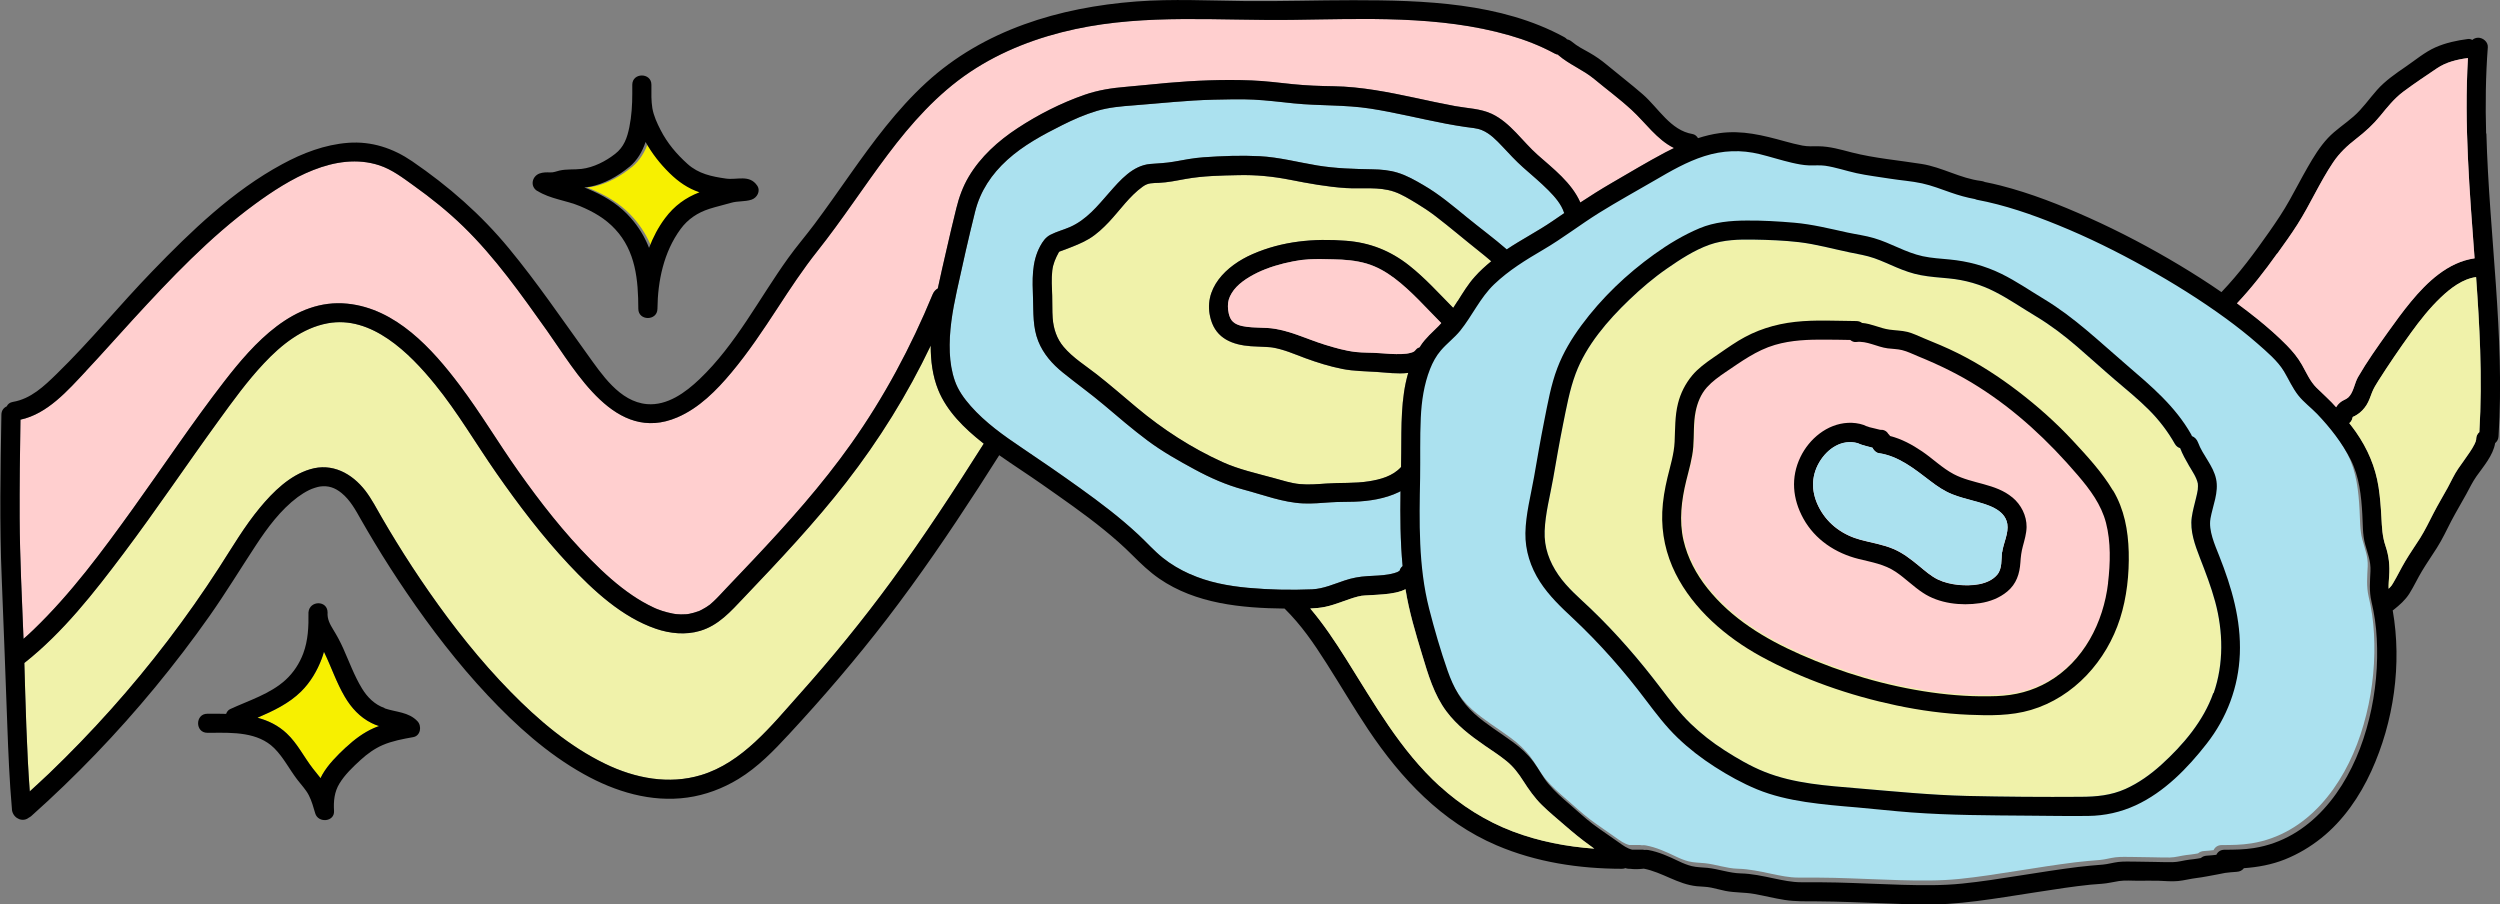 <svg width="340" height="123" viewBox="0 0 340 123" fill="none" xmlns="http://www.w3.org/2000/svg">
<rect x="0" y="0" width="340" height="123" fill="#808080" stroke="none"/>
<g clip-path="url(#clip0_623_368)">
<path d="M121.257 78.997C117.336 84.347 113.139 89.486 108.72 94.431C104.892 98.714 100.971 103.715 95.335 105.415C90.972 106.73 86.396 105.866 82.291 103.871C77.402 101.5 73.195 97.915 69.422 94.063C65.317 89.871 61.664 85.248 58.316 80.44C56.775 78.225 55.299 75.973 53.888 73.675C53.233 72.609 52.587 71.533 51.96 70.448C51.231 69.198 50.576 67.902 49.7 66.753C47.883 64.391 45.18 62.911 42.173 63.821C39.387 64.657 37.145 66.882 35.346 69.051C33.234 71.598 31.582 74.438 29.793 77.205C27.597 80.606 25.264 83.924 22.81 87.141C17.921 93.558 12.506 99.597 6.685 105.186C5.818 106.013 4.932 106.813 4.047 107.631C3.622 101.821 3.484 95.984 3.309 90.166C8.567 86.02 12.801 80.588 16.795 75.274C21.241 69.364 25.365 63.214 29.719 57.221C31.666 54.537 33.63 51.816 35.909 49.398C38.252 46.898 41.102 44.609 44.562 43.966C50.521 42.863 55.696 48.011 59.174 52.294C62.255 56.09 64.727 60.346 67.513 64.345C70.539 68.684 73.758 72.93 77.383 76.791C80.686 80.302 84.551 83.915 89.21 85.514C91.119 86.167 93.25 86.379 95.206 85.799C97.743 85.046 99.394 83.134 101.156 81.286C105.98 76.221 110.786 71.129 115.076 65.604C119.568 59.822 123.424 53.608 126.579 46.999C126.57 49.058 126.828 51.127 127.594 53.02C128.775 55.943 131.182 58.278 133.618 60.199C133.673 60.245 133.738 60.291 133.793 60.337C129.789 66.661 125.694 72.93 121.275 78.97L121.257 78.997Z" fill="#F0F2AA"/>
<path d="M11.685 50.465C13.843 48.167 15.928 45.804 18.059 43.479C23.188 37.89 28.501 32.274 34.654 27.769C39.285 24.378 45.613 20.526 51.591 22.484C53.316 23.054 54.792 24.184 56.249 25.232C58.62 26.924 60.899 28.753 62.993 30.784C67.347 35.013 70.889 40.05 74.395 44.977C78.398 50.603 83.665 60.383 92.115 56.761C95.077 55.493 97.457 53.085 99.486 50.649C101.792 47.891 103.785 44.894 105.75 41.889C107.475 39.241 109.209 36.612 111.165 34.149C114.532 29.911 117.474 25.361 120.721 21.041C123.904 16.803 127.492 12.759 131.93 9.79C136.265 6.894 141.164 5.046 146.246 3.953C155.951 1.866 165.831 2.831 175.664 2.702C185.479 2.574 195.719 2.059 205.266 4.798C207.407 5.414 209.473 6.214 211.438 7.28C211.585 7.363 211.733 7.409 211.881 7.427C211.908 7.455 211.927 7.492 211.964 7.519C213.458 8.797 215.312 9.495 216.816 10.746C218.504 12.152 220.284 13.457 221.899 14.946C223.79 16.684 225.349 19 227.664 20.131C227.268 20.324 226.88 20.517 226.493 20.719C224.011 22.034 221.604 23.486 219.177 24.892C217.72 25.738 216.318 26.62 214.925 27.54C213.762 24.874 211.253 22.953 209.132 21.078C207.075 19.267 205.423 16.684 202.896 15.489C201.355 14.762 199.575 14.735 197.914 14.432C196.106 14.101 194.317 13.706 192.518 13.319C188.856 12.538 185.147 11.793 181.393 11.729C179.511 11.702 177.666 11.637 175.793 11.444C173.939 11.251 172.085 11.012 170.222 10.939C166.412 10.782 162.519 10.948 158.727 11.279C156.846 11.444 154.982 11.656 153.1 11.812C151.182 11.968 149.318 12.262 147.492 12.896C144.318 14 141.173 15.599 138.368 17.447C135.749 19.166 133.35 21.326 131.745 24.037C130.952 25.38 130.426 26.832 130.057 28.339C129.586 30.242 129.134 32.154 128.701 34.066C128.313 35.785 127.898 37.504 127.539 39.232C127.225 39.398 126.985 39.692 126.837 40.041C123.895 47.183 120.233 54.031 115.758 60.346C111.773 65.972 107.17 71.12 102.447 76.129C101.202 77.453 99.947 78.767 98.693 80.082C98.158 80.643 97.641 81.231 97.069 81.764C96.589 82.215 96.525 82.27 96.017 82.591C95.824 82.711 95.63 82.821 95.436 82.922C95.335 82.977 95.243 83.023 95.141 83.069C95.104 83.088 95.077 83.097 95.058 83.106C95.058 83.106 95.03 83.106 95.003 83.124C94.588 83.281 94.163 83.391 93.73 83.483C93.684 83.492 93.527 83.51 93.49 83.52C93.425 83.52 93.361 83.529 93.296 83.538C93.066 83.556 92.835 83.556 92.604 83.556C92.392 83.556 92.171 83.538 91.959 83.52C91.931 83.52 91.811 83.501 91.756 83.492C91.691 83.483 91.534 83.455 91.488 83.446C90.999 83.354 90.529 83.226 90.058 83.079C89.837 83.005 89.615 82.922 89.394 82.84C89.357 82.821 89.237 82.775 89.21 82.766C89.099 82.72 88.979 82.665 88.868 82.61C87.863 82.141 86.903 81.58 85.981 80.955C83.988 79.604 82.143 77.94 80.382 76.157C76.682 72.425 73.491 68.325 70.474 64.06C67.762 60.227 65.364 56.173 62.541 52.423C58.786 47.431 53.851 41.962 47.237 41.3C39.959 40.565 34.516 46.687 30.503 51.871C26.149 57.497 22.21 63.426 18.059 69.198C13.926 74.944 9.664 80.734 4.535 85.662C4.102 86.084 3.65 86.489 3.198 86.884C2.986 81.406 2.7 75.936 2.672 70.458C2.654 65.999 2.709 61.532 2.783 57.074C6.454 56.293 9.24 53.085 11.712 50.446L11.685 50.465Z" fill="#FFCFCF"/>
<path d="M321.028 99.9C318.731 106.831 313.833 113.486 306.167 114.7C304.848 114.911 303.492 114.929 302.164 114.929C301.601 114.929 301.232 115.223 301.047 115.619C300.614 115.674 300.18 115.711 299.747 115.738C299.405 115.757 299.138 115.876 298.935 116.06C298.797 116.088 298.658 116.115 298.511 116.133C298.105 116.207 297.819 116.225 297.367 116.281C296.592 116.372 295.872 116.611 295.088 116.621C293.428 116.63 291.749 116.547 290.088 116.547C289.295 116.547 288.492 116.501 287.708 116.593C287.007 116.676 286.325 116.887 285.614 116.952C284.489 117.044 283.363 117.135 282.238 117.273C279.591 117.604 276.952 118.027 274.314 118.441C271.703 118.854 269.093 119.268 266.464 119.535C263.752 119.81 261.049 119.774 258.327 119.7C255.366 119.617 252.414 119.461 249.453 119.387C247.83 119.351 246.206 119.342 244.573 119.351C243.31 119.351 242.092 119.084 240.856 118.827C239.371 118.514 237.876 118.183 236.354 118.147C234.814 118.11 233.365 117.549 231.834 117.393C231.105 117.319 230.395 117.328 229.685 117.154C229.067 116.998 228.485 116.759 227.913 116.483C226.576 115.839 225.247 115.233 223.781 114.966C223.615 114.938 223.458 114.938 223.301 114.957C223.218 114.938 223.126 114.92 223.033 114.92C222.554 114.92 222.065 114.92 221.585 114.92C220.921 114.755 220.368 114.359 219.731 113.9C218.559 113.054 217.351 112.273 216.198 111.4C215.128 110.581 214.141 109.653 213.126 108.78C212.102 107.907 211.087 107.015 210.22 105.985C209.445 105.057 208.901 103.954 208.182 102.989C207.388 101.932 206.475 101.095 205.414 100.314C203.661 99.018 201.77 97.896 200.147 96.435C198.348 94.808 197.296 92.859 196.503 90.598C195.534 87.831 194.713 84.99 193.985 82.15C192.509 76.359 192.647 70.311 192.758 64.382C192.804 61.652 192.721 58.903 192.85 56.173C192.952 53.93 193.284 51.651 194.114 49.546C194.464 48.654 194.944 47.762 195.571 47.036C196.392 46.071 197.416 45.326 198.219 44.334C199.852 42.302 200.922 39.857 202.822 38.037C204.824 36.125 207.112 34.728 209.492 33.331C212.121 31.796 214.51 29.93 217.093 28.321C219.574 26.777 222.148 25.361 224.676 23.89C226.834 22.631 229.02 21.363 231.419 20.6C233.9 19.809 236.428 19.708 238.955 20.333C240.413 20.692 241.852 21.16 243.319 21.5C244.084 21.675 244.859 21.831 245.634 21.859C246.372 21.887 247.11 21.804 247.839 21.905C249.287 22.116 250.68 22.604 252.101 22.916C253.614 23.247 255.173 23.422 256.695 23.67C258.125 23.9 259.6 23.991 261.021 24.304C262.359 24.598 263.641 25.104 264.932 25.554C266.012 25.931 267.091 26.234 268.198 26.437C268.281 26.473 268.364 26.51 268.456 26.529C272.266 27.245 275.956 28.523 279.535 29.985C283.603 31.639 287.561 33.597 291.398 35.739C295.19 37.853 298.88 40.151 302.385 42.707C303.852 43.782 305.282 44.904 306.647 46.099C307.929 47.229 309.359 48.424 310.263 49.886C310.927 50.961 311.398 52.138 312.182 53.131C312.938 54.087 313.916 54.794 314.755 55.668C316.499 57.497 318.159 59.602 319.303 61.854C320.484 64.18 320.761 66.799 320.899 69.355C320.973 70.669 320.927 72.048 321.268 73.335C321.609 74.622 322.071 75.688 322.006 77.039C321.941 78.446 321.812 79.76 322.135 81.148C322.329 81.975 322.495 82.812 322.615 83.658C322.855 85.285 322.938 87.105 322.91 88.814C322.845 92.574 322.218 96.306 321.037 99.873L321.028 99.9Z" fill="#ABE1EF"/>
<path d="M301.001 94.256C299.663 98.071 296.878 101.334 293.916 104.018C292.459 105.333 290.845 106.491 289.046 107.3C287.09 108.173 285.107 108.357 282.994 108.366C277.838 108.403 272.662 108.366 267.506 108.247C262.571 108.127 257.7 107.64 252.792 107.226C248.484 106.859 244.02 106.592 239.961 104.965C238.051 104.202 236.215 103.127 234.5 102.024C232.867 100.976 231.336 99.781 229.943 98.439C228.402 96.95 227.138 95.277 225.847 93.576C224.398 91.673 222.904 89.817 221.327 88.024C219.74 86.213 218.08 84.467 216.345 82.803C214.805 81.332 213.153 79.963 211.936 78.198C210.69 76.387 209.98 74.438 210.063 72.223C210.155 69.814 210.81 67.415 211.226 65.044C211.65 62.617 212.065 60.19 212.554 57.773C213.024 55.456 213.449 53.039 214.279 50.814C215.718 46.963 218.633 43.589 221.566 40.776C223.172 39.241 224.869 37.789 226.705 36.52C228.476 35.289 230.431 34.011 232.479 33.285C234.398 32.605 236.483 32.549 238.503 32.586C240.542 32.623 242.627 32.697 244.656 32.935C246.999 33.211 249.278 33.855 251.584 34.333C252.7 34.562 253.807 34.737 254.886 35.114C255.91 35.472 256.897 35.941 257.903 36.364C258.973 36.815 260.061 37.21 261.205 37.421C262.469 37.66 263.742 37.743 265.024 37.862C267.248 38.074 269.342 38.671 271.325 39.692C273.262 40.684 275.061 41.935 276.924 43.047C278.908 44.242 280.734 45.639 282.487 47.147C284.221 48.636 285.9 50.18 287.634 51.66C289.184 52.984 290.771 54.27 292.21 55.704C293.612 57.102 294.793 58.646 295.771 60.365C295.955 60.687 296.213 60.87 296.49 60.944C296.813 61.79 297.256 62.571 297.708 63.352C298.141 64.097 298.713 64.897 298.898 65.761C298.916 65.871 298.925 66.331 298.889 66.597C298.833 66.983 298.741 67.36 298.649 67.737C298.437 68.61 298.197 69.474 298.068 70.366C297.809 72.223 298.51 74.135 299.174 75.854C299.94 77.821 300.697 79.779 301.25 81.819C302.348 85.864 302.44 90.276 301.047 94.266L301.001 94.256Z" fill="#F0F2AA"/>
<path d="M286.786 79.108C286.158 84.494 283.456 89.78 278.64 92.565C276.463 93.824 274.129 94.412 271.62 94.504C268.677 94.615 265.698 94.422 262.783 94.008C256.621 93.144 250.551 91.333 244.868 88.814C240.081 86.691 235.588 83.979 232.286 79.834C230.764 77.922 229.592 75.716 229.039 73.326C228.421 70.642 228.762 67.866 229.408 65.228C229.786 63.692 230.238 62.203 230.367 60.622C230.496 59.023 230.367 57.377 230.69 55.796C230.93 54.601 231.4 53.434 232.221 52.515C232.959 51.697 233.835 51.072 234.74 50.456C236.889 49.013 238.946 47.487 241.474 46.742C243.724 46.08 246.058 46.007 248.392 46.025C249.499 46.025 250.615 46.053 251.722 46.071C251.944 46.264 252.22 46.384 252.525 46.347C253.982 46.163 255.375 47.027 256.805 47.211C257.46 47.294 258.124 47.294 258.761 47.45C259.517 47.634 260.237 48.001 260.956 48.296C263.816 49.463 266.556 50.787 269.166 52.45C274.314 55.714 278.705 59.841 282.653 64.455C284.304 66.386 285.854 68.445 286.5 70.945C287.173 73.546 287.09 76.451 286.776 79.098L286.786 79.108Z" fill="#FFCFCF"/>
<path d="M198.246 40.923C198.043 41.245 197.841 41.558 197.628 41.879C195.673 39.903 193.8 37.816 191.605 36.088C189.059 34.094 186.3 33 183.053 32.752C178.681 32.411 174.382 32.798 170.332 34.572C166.79 36.116 163.451 39.278 164.677 43.479C165.425 46.053 167.611 46.907 170.102 47.091C170.609 47.128 171.116 47.147 171.624 47.165C171.864 47.174 172.103 47.183 172.352 47.202C172.482 47.202 172.611 47.22 172.74 47.229C172.768 47.229 172.943 47.257 172.998 47.257C174.548 47.505 176.015 48.158 177.472 48.7C179.114 49.307 180.83 49.84 182.546 50.18C184.123 50.492 185.682 50.483 187.278 50.594C188.505 50.676 190.073 50.888 191.512 50.722C190.488 54.197 190.599 58.021 190.562 61.578C190.562 62.231 190.544 62.874 190.535 63.527C189.418 64.759 187.739 65.218 186.144 65.466C184.234 65.77 182.269 65.632 180.35 65.77C179.16 65.853 177.961 65.954 176.771 65.843C175.581 65.733 174.391 65.338 173.238 65.025C170.904 64.382 168.487 63.858 166.273 62.856C162.039 60.935 158.137 58.407 154.576 55.429C152.768 53.921 150.997 52.368 149.143 50.915C147.612 49.72 145.905 48.672 144.641 47.174C143.71 46.071 143.267 44.72 143.156 43.267C143.082 42.256 143.128 41.236 143.092 40.225C143.045 39.094 142.972 37.936 143.101 36.805C143.211 35.877 143.544 35.132 143.986 34.324C144.005 34.296 144.005 34.278 144.014 34.268C144.042 34.25 144.079 34.222 144.125 34.204C144.189 34.176 144.245 34.158 144.309 34.14C144.531 34.057 144.761 33.974 144.983 33.891C146.053 33.478 147.15 33.064 148.137 32.467C149.143 31.851 150.01 31.033 150.813 30.187C152.307 28.597 153.599 26.685 155.388 25.398C156.145 24.846 156.698 24.92 157.593 24.874C158.82 24.819 160.047 24.561 161.255 24.341C163.617 23.918 166.015 23.881 168.413 23.826C170.812 23.771 173.063 23.991 175.415 24.451C177.933 24.948 180.47 25.416 183.035 25.582C185.212 25.72 187.5 25.361 189.603 26.078C190.645 26.437 191.641 27.062 192.582 27.622C193.496 28.174 194.39 28.762 195.239 29.415C197.232 30.941 199.15 32.586 201.125 34.149C201.696 34.599 202.25 35.059 202.803 35.537C202.01 36.19 201.235 36.888 200.562 37.651C199.658 38.653 198.975 39.793 198.256 40.933L198.246 40.923Z" fill="#F0F2AA"/>
<path d="M287.358 66.707C285.882 64.225 283.825 62.001 281.86 59.887C279.59 57.451 277.1 55.236 274.452 53.213C271.879 51.246 269.148 49.472 266.251 48.029C264.729 47.266 263.152 46.623 261.584 45.979C260.864 45.685 260.145 45.317 259.388 45.133C258.632 44.95 257.783 44.94 256.981 44.83C255.689 44.656 254.527 44.012 253.235 43.92C253.042 43.764 252.774 43.663 252.46 43.663C249.693 43.644 246.898 43.47 244.149 43.773C241.391 44.076 238.789 44.894 236.419 46.347C235.238 47.073 234.103 47.891 232.959 48.672C231.945 49.371 230.93 50.116 230.136 51.062C229.214 52.175 228.559 53.462 228.209 54.859C227.775 56.578 227.83 58.343 227.747 60.098C227.664 61.771 227.166 63.316 226.779 64.933C226.41 66.478 226.133 68.049 226.068 69.63C225.948 72.554 226.566 75.385 227.876 78.004C230.303 82.849 234.73 86.654 239.426 89.237C245.145 92.372 251.547 94.596 257.921 95.938C261.159 96.619 264.453 97.069 267.755 97.207C270.569 97.326 273.484 97.363 276.205 96.554C282.072 94.817 286.5 89.853 288.326 84.126C289.249 81.231 289.581 78.096 289.507 75.072C289.424 72.112 288.907 69.272 287.376 66.698L287.358 66.707ZM286.703 79.273C286.075 84.66 283.373 89.945 278.557 92.73C276.38 93.99 274.046 94.578 271.537 94.67C268.595 94.78 265.615 94.587 262.7 94.174C256.538 93.309 250.468 91.499 244.785 88.98C239.998 86.857 235.505 84.145 232.203 79.999C230.681 78.087 229.509 75.881 228.956 73.491C228.338 70.807 228.679 68.031 229.325 65.393C229.703 63.858 230.155 62.369 230.284 60.788C230.413 59.188 230.284 57.543 230.607 55.962C230.847 54.767 231.317 53.599 232.138 52.68C232.876 51.862 233.753 51.237 234.657 50.621C236.806 49.178 238.863 47.652 241.391 46.907C243.642 46.246 245.975 46.172 248.309 46.191C249.416 46.191 250.532 46.218 251.639 46.236C251.861 46.429 252.138 46.549 252.442 46.512C253.899 46.328 255.292 47.193 256.722 47.376C257.377 47.459 258.041 47.459 258.678 47.615C259.434 47.799 260.154 48.167 260.873 48.461C263.733 49.628 266.473 50.952 269.083 52.616C274.231 55.879 278.622 60.006 282.57 64.621C284.221 66.551 285.771 68.61 286.417 71.11C287.09 73.712 287.007 76.617 286.694 79.264L286.703 79.273Z" fill="black"/>
<path d="M161.79 78.06C160.489 77.471 159.235 76.745 158.128 75.854C156.938 74.898 155.932 73.749 154.825 72.719C152.344 70.403 149.632 68.353 146.874 66.376C144.272 64.51 141.634 62.69 138.977 60.907C136.487 59.234 134.024 57.488 132.022 55.226C131.118 54.197 130.306 53.085 129.854 51.779C129.43 50.548 129.227 49.261 129.171 47.955C129.051 45.115 129.531 42.33 130.131 39.563C130.915 35.95 131.727 32.347 132.621 28.762C133.313 25.986 134.863 23.679 136.975 21.758C139.18 19.754 141.828 18.338 144.466 17.015C145.988 16.252 147.538 15.572 149.171 15.084C150.803 14.597 152.473 14.459 154.161 14.331C157.796 14.055 161.393 13.641 165.046 13.559C166.855 13.522 168.681 13.457 170.489 13.549C172.306 13.641 174.114 13.871 175.922 14.055C179.419 14.413 182.915 14.229 186.393 14.772C189.852 15.314 193.256 16.178 196.697 16.831C197.573 16.996 198.449 17.143 199.326 17.272C200.064 17.382 200.839 17.41 201.53 17.695C202.637 18.145 203.514 19.064 204.316 19.91C205.23 20.885 206.115 21.85 207.111 22.741C208.283 23.78 209.491 24.782 210.598 25.894C211.456 26.768 212.323 27.742 212.711 28.919C212.711 28.946 212.729 28.965 212.739 28.983C212.213 29.341 211.687 29.7 211.161 30.058C209.141 31.446 206.945 32.559 204.916 33.919C203.172 32.402 201.318 31.042 199.529 29.58C197.601 28.009 195.747 26.427 193.588 25.177C192.472 24.525 191.319 23.863 190.073 23.486C188.976 23.146 187.813 23.045 186.669 23.026C184.123 22.98 181.66 22.916 179.142 22.502C176.541 22.07 173.967 21.381 171.319 21.243C168.792 21.114 166.2 21.215 163.681 21.39C162.325 21.482 160.988 21.749 159.65 21.988C158.571 22.181 157.528 22.208 156.44 22.3C154.051 22.502 152.335 24.515 150.85 26.207C149.263 28.018 147.787 29.865 145.536 30.867C144.66 31.253 143.7 31.492 142.852 31.933C142.197 32.274 141.809 32.844 141.468 33.469C140.269 35.684 140.407 38.129 140.49 40.565C140.555 42.541 140.453 44.518 141.2 46.393C141.892 48.13 143.11 49.509 144.558 50.676C146.412 52.175 148.34 53.553 150.158 55.089C152.104 56.734 154.032 58.398 156.08 59.924C158.091 61.422 160.268 62.645 162.473 63.839C164.594 64.989 166.79 65.963 169.133 66.588C171.771 67.287 174.483 68.344 177.232 68.463C178.478 68.518 179.723 68.399 180.959 68.316C182.02 68.243 183.081 68.27 184.142 68.233C186.236 68.16 188.367 67.829 190.258 66.919C190.332 66.882 190.396 66.845 190.47 66.799C190.424 70.2 190.433 73.602 190.756 76.984C190.581 77.131 190.433 77.324 190.35 77.591C190.35 77.609 190.35 77.609 190.35 77.618C190.35 77.618 190.332 77.618 190.304 77.646C190.304 77.646 190.304 77.646 190.295 77.655C190.202 77.71 190.11 77.766 190.018 77.811C190.018 77.802 189.667 77.931 189.603 77.949C189.345 78.023 189.077 78.078 188.809 78.124C187.97 78.271 186.918 78.299 185.977 78.354C184.889 78.418 183.883 78.602 182.85 78.951C181.411 79.429 179.991 80.073 178.459 80.146C175.572 80.275 172.62 80.201 169.742 79.944C167.039 79.696 164.272 79.181 161.799 78.05L161.79 78.06Z" fill="#ABE1EF"/>
<path d="M300.623 70.522C300.937 68.766 301.776 66.946 301.389 65.145C301.001 63.315 299.562 61.9 298.935 60.181C298.787 59.776 298.483 59.446 298.105 59.308C298.077 59.225 298.04 59.151 297.994 59.069C295.817 55.236 292.57 52.515 289.277 49.684C285.614 46.549 282.164 43.194 278.004 40.684C276.076 39.526 274.222 38.239 272.202 37.246C269.951 36.144 267.635 35.528 265.145 35.289C263.927 35.169 262.691 35.105 261.492 34.847C260.329 34.59 259.232 34.149 258.152 33.671C257.073 33.202 255.994 32.715 254.859 32.384C253.678 32.035 252.442 31.878 251.243 31.621C248.854 31.097 246.465 30.5 244.02 30.288C241.88 30.104 239.703 29.976 237.553 29.994C235.395 30.003 233.153 30.196 231.142 31.042C228.956 31.961 226.899 33.202 224.98 34.581C221.226 37.274 217.831 40.51 215.082 44.233C213.754 46.025 212.6 47.946 211.807 50.033C210.931 52.322 210.497 54.831 210.017 57.23C209.51 59.776 209.067 62.341 208.625 64.897C208.182 67.406 207.499 69.943 207.453 72.498C207.416 74.87 208.154 77.14 209.436 79.126C210.672 81.038 212.287 82.564 213.938 84.108C217.554 87.5 220.857 91.25 223.836 95.212C225.201 97.014 226.548 98.797 228.181 100.36C229.712 101.83 231.4 103.127 233.19 104.276C235.017 105.452 236.945 106.518 238.946 107.346C241.059 108.219 243.291 108.715 245.542 109.065C247.867 109.414 250.21 109.616 252.553 109.809C255.007 110.021 257.46 110.306 259.923 110.489C265.237 110.885 270.56 110.885 275.892 110.931C278.594 110.949 281.297 111.004 284 110.967C286.269 110.94 288.41 110.462 290.467 109.515C294.35 107.723 297.524 104.459 300.116 101.132C302.865 97.611 304.442 93.42 304.617 88.952C304.802 84.292 303.52 79.916 301.822 75.624C301.186 74.024 300.346 72.131 300.623 70.55V70.522ZM301.011 94.256C299.673 98.071 296.887 101.334 293.926 104.018C292.468 105.333 290.854 106.491 289.055 107.3C287.1 108.173 285.116 108.357 283.004 108.366C277.847 108.403 272.672 108.366 267.515 108.247C262.58 108.127 257.71 107.64 252.802 107.226C248.494 106.859 244.029 106.592 239.97 104.965C238.061 104.202 236.225 103.127 234.509 102.024C232.876 100.976 231.345 99.781 229.952 98.439C228.412 96.95 227.148 95.276 225.856 93.576C224.408 91.673 222.914 89.816 221.336 88.024C219.75 86.213 218.089 84.466 216.355 82.803C214.814 81.332 213.163 79.962 211.945 78.198C210.7 76.387 209.99 74.438 210.073 72.223C210.165 69.814 210.82 67.415 211.235 65.044C211.659 62.617 212.075 60.19 212.563 57.773C213.034 55.456 213.458 53.039 214.289 50.814C215.728 46.963 218.643 43.589 221.576 40.776C223.181 39.241 224.879 37.789 226.714 36.52C228.485 35.289 230.441 34.011 232.489 33.285C234.408 32.605 236.493 32.549 238.513 32.586C240.551 32.623 242.636 32.696 244.666 32.935C247.009 33.211 249.287 33.855 251.593 34.333C252.71 34.562 253.817 34.737 254.896 35.114C255.92 35.472 256.907 35.941 257.912 36.364C258.983 36.815 260.071 37.21 261.215 37.421C262.479 37.66 263.752 37.743 265.034 37.862C267.257 38.074 269.351 38.671 271.335 39.692C273.272 40.684 275.071 41.934 276.934 43.047C278.917 44.242 280.744 45.639 282.496 47.147C284.231 48.636 285.91 50.18 287.644 51.66C289.194 52.983 290.78 54.27 292.219 55.704C293.622 57.102 294.802 58.646 295.78 60.365C295.965 60.687 296.223 60.87 296.5 60.944C296.823 61.789 297.265 62.571 297.717 63.352C298.151 64.097 298.723 64.897 298.907 65.76C298.926 65.871 298.935 66.331 298.898 66.597C298.843 66.983 298.751 67.36 298.658 67.737C298.446 68.61 298.206 69.474 298.077 70.366C297.819 72.223 298.52 74.135 299.184 75.853C299.95 77.821 300.706 79.779 301.26 81.819C302.357 85.864 302.45 90.276 301.057 94.265L301.011 94.256Z" fill="black"/>
<path d="M273.687 67.654C271.38 65.733 268.272 65.834 265.707 64.483C264.157 63.665 262.848 62.369 261.399 61.385C260.071 60.484 258.623 59.694 257.054 59.298C256.981 59.188 256.898 59.087 256.796 58.995C256.556 58.581 256.132 58.416 255.698 58.453C255.2 58.306 254.674 58.223 254.259 58.103C254.158 58.076 253.946 57.975 253.798 57.947C253.697 57.892 253.586 57.837 253.475 57.8C252.802 57.561 252.018 57.469 251.317 57.506C248.485 57.653 246.058 59.675 244.859 62.157C243.522 64.933 243.78 67.847 245.256 70.522C246.843 73.399 249.638 75.238 252.783 76.019C254.554 76.46 256.289 76.736 257.829 77.775C259.112 78.639 260.209 79.76 261.51 80.615C263.705 82.086 266.704 82.417 269.268 82.031C270.624 81.828 271.943 81.323 272.995 80.44C274.231 79.411 274.674 78.032 274.775 76.479C274.821 75.734 274.904 75.054 275.098 74.328C275.329 73.463 275.596 72.581 275.615 71.68C275.633 70.136 274.877 68.638 273.696 67.654H273.687ZM254.102 58.186C254.287 58.352 254.398 58.471 254.102 58.186V58.186ZM253.946 58.057C253.946 58.057 253.936 58.057 253.927 58.048C253.927 58.048 253.936 58.048 253.946 58.057ZM272.285 75.081C272.146 76.111 272.331 77.333 271.611 78.179C270.403 79.595 268.05 79.723 266.307 79.549C265.394 79.457 264.388 79.218 263.595 78.841C262.608 78.372 261.777 77.618 260.938 76.929C259.896 76.074 258.826 75.238 257.58 74.695C256.141 74.07 254.591 73.84 253.079 73.436C250.708 72.802 248.688 71.395 247.498 69.235C246.344 67.148 246.215 64.915 247.451 62.837C248.549 61.008 250.505 59.694 252.663 60.291C253.014 60.466 253.411 60.576 253.78 60.677C254.066 60.751 254.361 60.824 254.656 60.907C254.804 61.247 255.145 61.587 255.495 61.642C258.226 62.029 260.421 63.83 262.543 65.448C263.484 66.165 264.379 66.781 265.486 67.231C266.464 67.626 267.497 67.875 268.512 68.16C270.172 68.619 272.653 69.235 272.995 71.267C273.198 72.517 272.46 73.877 272.294 75.109L272.285 75.081Z" fill="black"/>
<path d="M47.043 101.638C45.862 102.741 44.636 103.954 43.833 105.36C43.75 105.517 43.667 105.673 43.593 105.829C43.261 105.397 42.901 104.974 42.56 104.533C41.333 102.961 40.457 101.114 38.99 99.744C37.819 98.641 36.462 97.998 35.014 97.611C37.154 96.683 39.285 95.69 40.955 94.036C42.228 92.776 43.141 91.214 43.769 89.541C43.879 89.246 43.971 88.943 44.054 88.649C44.073 88.686 44.101 88.732 44.119 88.769C45.078 90.754 45.77 92.859 46.896 94.762C47.781 96.269 48.944 97.538 50.521 98.328C50.862 98.503 51.204 98.632 51.554 98.742C51.314 98.834 51.065 98.917 50.825 99.027C49.414 99.652 48.178 100.59 47.053 101.638H47.043Z" fill="#F7F000"/>
<path d="M52.311 96.297C50.955 95.828 49.958 94.826 49.23 93.631C48.178 91.903 47.495 90 46.674 88.171C46.278 87.289 45.835 86.461 45.328 85.643C44.866 84.88 44.488 84.2 44.553 83.29C44.534 81.608 42.08 81.645 41.951 83.29C41.979 85.193 41.914 87.068 41.241 88.87C40.734 90.23 39.913 91.48 38.843 92.464C36.758 94.376 33.834 95.267 31.306 96.435C31.029 96.563 30.854 96.802 30.752 97.087C29.895 97.06 29.037 97.06 28.197 97.069C26.527 97.069 26.518 99.661 28.197 99.661H28.732C28.732 99.661 28.751 99.661 28.769 99.661C31.721 99.634 35.079 99.551 37.302 101.757C38.566 103.016 39.378 104.671 40.466 106.077C41.001 106.776 41.601 107.383 42.007 108.173C42.403 108.945 42.625 109.8 42.874 110.627C43.28 111.979 45.521 111.786 45.429 110.287C45.346 108.964 45.466 107.704 46.167 106.555C46.905 105.342 47.993 104.312 49.036 103.356C49.931 102.538 50.927 101.812 52.052 101.325C53.362 100.764 54.801 100.498 56.203 100.249C57.209 100.066 57.394 98.742 56.776 98.089C55.576 96.812 53.86 96.867 52.311 96.334V96.297ZM47.043 101.637C45.863 102.741 44.636 103.954 43.833 105.36C43.75 105.517 43.667 105.673 43.593 105.829C43.261 105.397 42.901 104.974 42.56 104.533C41.333 102.961 40.457 101.114 38.99 99.744C37.819 98.641 36.462 97.997 35.014 97.611C37.154 96.683 39.285 95.69 40.955 94.036C42.228 92.776 43.141 91.214 43.769 89.541C43.879 89.246 43.971 88.943 44.054 88.649C44.073 88.686 44.101 88.732 44.119 88.769C45.078 90.754 45.77 92.859 46.896 94.762C47.781 96.269 48.944 97.538 50.521 98.328C50.862 98.503 51.204 98.632 51.554 98.742C51.314 98.834 51.065 98.917 50.825 99.027C49.414 99.652 48.178 100.59 47.053 101.637H47.043Z" fill="black"/>
<path d="M85.963 22.705C87.042 21.813 87.734 20.627 88.177 19.313C89.053 20.875 90.132 22.263 91.433 23.541C92.651 24.736 93.942 25.628 95.501 26.152C93.601 26.878 92.06 28.018 90.833 29.663C89.902 30.904 89.191 32.274 88.647 33.708C88.075 32.237 87.254 30.895 86.193 29.681C84.763 28.036 83.038 26.905 81.055 26.005C80.659 25.821 80.253 25.655 79.847 25.49C80.077 25.471 80.317 25.444 80.548 25.407C82.503 25.049 84.441 23.955 85.963 22.695V22.705Z" fill="#F7F000"/>
<path d="M73.085 25.968C74.874 27.08 76.978 27.236 78.887 28.036C80.704 28.799 82.31 29.709 83.656 31.161C86.461 34.167 86.802 38.083 86.811 41.999C86.811 43.663 89.394 43.672 89.413 41.999C89.45 38.193 90.271 34.268 92.558 31.152C93.545 29.801 94.874 28.919 96.47 28.404C97.438 28.091 98.434 27.88 99.412 27.586C100.335 27.31 101.294 27.457 102.207 27.154C102.955 26.905 103.48 25.986 102.982 25.251C101.931 23.688 100.243 24.506 98.73 24.286C96.783 24.01 95.012 23.642 93.518 22.309C92.014 20.958 90.76 19.478 89.837 17.677C89.357 16.739 88.905 15.764 88.721 14.717C88.638 14.22 88.61 13.715 88.592 13.209C88.592 13.044 88.592 12.878 88.592 12.722C88.592 12.694 88.592 12.676 88.592 12.648C88.592 12.271 88.592 11.895 88.592 11.518C88.592 9.854 85.999 9.845 85.99 11.518C85.99 11.913 85.99 12.299 85.99 12.694C85.99 12.704 85.99 12.713 85.99 12.722C85.99 14.248 85.898 15.783 85.594 17.281C85.298 18.743 84.865 19.993 83.656 20.93C82.374 21.933 80.723 22.778 79.099 22.971C78.103 23.091 77.061 22.971 76.074 23.201C75.64 23.302 75.299 23.468 74.847 23.449C74.339 23.431 73.85 23.422 73.371 23.596C72.338 23.982 72.061 25.343 73.057 25.968H73.085ZM101.017 26.823C101.1 26.823 101.11 26.823 101.017 26.823V26.823ZM85.584 22.705C86.664 21.813 87.356 20.627 87.798 19.313C88.675 20.875 89.754 22.263 91.055 23.541C92.272 24.736 93.564 25.628 95.123 26.152C93.222 26.878 91.682 28.018 90.455 29.663C89.523 30.904 88.813 32.274 88.269 33.708C87.697 32.237 86.876 30.895 85.815 29.681C84.385 28.036 82.66 26.905 80.677 26.005C80.28 25.821 79.874 25.655 79.468 25.49C79.699 25.471 79.939 25.444 80.169 25.407C82.125 25.049 84.062 23.955 85.584 22.695V22.705Z" fill="black"/>
<path d="M338.112 18.145C338.002 14.239 338.048 10.323 338.343 6.425C338.398 5.727 337.707 5.129 337.042 5.129C336.72 5.129 336.443 5.249 336.231 5.433C336.055 5.331 335.852 5.276 335.64 5.304C334.109 5.506 332.624 5.819 331.212 6.444C329.783 7.078 328.491 8.172 327.2 9.054C325.807 10.01 324.395 10.975 323.27 12.244C322.209 13.439 321.305 14.772 320.096 15.829C318.953 16.84 317.643 17.658 316.6 18.77C315.484 19.956 314.617 21.399 313.814 22.797C312.975 24.258 312.209 25.756 311.379 27.227C310.549 28.716 309.608 30.113 308.63 31.511C306.619 34.388 304.544 37.191 302.117 39.728C300.272 38.451 298.381 37.247 296.453 36.088C292.468 33.698 288.345 31.52 284.101 29.617C280.209 27.871 276.214 26.29 272.072 25.233C271.371 25.049 270.661 24.901 269.951 24.755C269.785 24.681 269.6 24.626 269.416 24.607C266.62 24.267 264.13 22.741 261.353 22.3C258.189 21.795 254.97 21.528 251.861 20.738C250.366 20.351 248.854 19.901 247.304 19.892C246.575 19.892 245.856 19.938 245.136 19.8C244.333 19.644 243.54 19.441 242.747 19.221C239.776 18.403 236.944 17.677 233.845 18.108C232.849 18.246 231.88 18.485 230.93 18.789C230.764 18.504 230.505 18.283 230.183 18.228C227.185 17.732 225.552 14.689 223.421 12.832C221.834 11.453 220.155 10.166 218.541 8.824C217.785 8.19 217.01 7.648 216.152 7.161C215.34 6.71 214.501 6.287 213.79 5.681C213.596 5.515 213.357 5.396 213.117 5.35C213.025 5.24 212.895 5.129 212.739 5.047C204.113 0.349 193.662 0.028 184.05 0.028C179.188 0.028 174.317 0.193 169.456 0.147C164.456 0.092 159.502 -0.175 154.512 0.202C144.069 1.002 133.784 4.054 125.952 11.251C121.967 14.91 118.738 19.303 115.629 23.697C114.015 25.977 112.419 28.275 110.74 30.518C109.578 32.071 108.305 33.542 107.18 35.114C103.231 40.611 100.095 46.834 95.141 51.559C93.232 53.379 90.75 55.199 87.992 54.96C84.247 54.638 81.802 50.851 79.819 48.102C76.35 43.295 73.02 38.386 69.238 33.809C65.419 29.176 61.01 25.324 56.056 21.933C53.445 20.149 50.53 19.184 47.348 19.423C44.174 19.662 41.158 20.82 38.381 22.328C31.656 25.959 25.965 31.456 20.697 36.907C16.279 41.475 12.247 46.429 7.7 50.86C5.993 52.524 4.194 54.243 1.759 54.657C1.316 54.73 1.049 54.969 0.919 55.263C0.513 55.447 0.2 55.815 0.191 56.385C0.061 63.821 -0.077 71.276 0.237 78.712C0.513 85.358 0.744 91.995 0.993 98.641C1.132 102.428 1.288 106.224 1.62 110.002C1.62 110.113 1.63 110.223 1.667 110.352C1.943 111.363 3.124 111.85 3.927 111.197C4.037 111.142 4.148 111.078 4.25 110.986C10.301 105.59 15.928 99.735 21.085 93.484C23.677 90.34 26.158 87.096 28.501 83.768C30.706 80.633 32.69 77.37 34.793 74.171C36.361 71.781 38.169 69.336 40.484 67.608C40.973 67.25 41.49 66.919 42.034 66.652C42.431 66.45 43.206 66.202 43.529 66.165C44.626 66.018 45.53 66.303 46.444 67.047C47.634 68.013 48.362 69.373 49.1 70.678C49.691 71.708 50.29 72.737 50.908 73.758C52.301 76.074 53.759 78.345 55.281 80.578C58.62 85.487 62.264 90.23 66.332 94.569C70.17 98.659 74.45 102.52 79.376 105.268C83.666 107.668 88.546 109.157 93.481 108.467C95.934 108.127 98.296 107.236 100.418 105.949C103.102 104.312 105.233 102.088 107.346 99.808C111.995 94.789 116.45 89.596 120.62 84.172C125.048 78.409 129.134 72.406 133.083 66.312C134.024 64.851 134.965 63.38 135.896 61.909C137.806 63.251 139.771 64.51 141.689 65.853C144.549 67.866 147.436 69.851 150.149 72.057C151.486 73.142 152.787 74.282 154.004 75.504C155.167 76.662 156.311 77.766 157.657 78.694C162.62 82.113 168.829 82.702 174.705 82.766C177.002 85.046 178.607 87.39 180.387 90.184C182.306 93.19 184.105 96.269 186.088 99.238C190.535 105.875 196.06 111.776 203.541 114.966C208.92 117.264 214.75 118.147 220.58 118.156C220.764 118.156 220.921 118.119 221.059 118.064C221.198 118.119 221.345 118.147 221.521 118.156C221.576 118.156 221.631 118.156 221.687 118.156C222.24 118.229 222.803 118.22 223.375 118.156C223.384 118.156 223.393 118.156 223.402 118.156C223.458 118.156 223.504 118.147 223.559 118.137C226.087 118.634 228.172 120.261 230.764 120.527C231.428 120.592 232.083 120.583 232.738 120.72C233.374 120.849 234.011 121.033 234.647 121.162C235.939 121.419 237.258 121.345 238.559 121.575C239.952 121.823 241.317 122.173 242.719 122.393C244.195 122.623 245.653 122.577 247.147 122.586C250.182 122.605 253.217 122.743 256.261 122.853C259.148 122.963 262.063 123.11 264.951 122.926C267.561 122.761 270.163 122.384 272.755 121.989C275.43 121.584 278.096 121.143 280.771 120.757C281.943 120.592 283.124 120.435 284.304 120.316C284.812 120.27 285.328 120.224 285.845 120.196C286.647 120.141 287.413 119.939 288.206 119.82C289.037 119.7 289.913 119.783 290.753 119.783C291.693 119.783 292.634 119.755 293.575 119.783C294.461 119.81 295.346 119.911 296.232 119.82C297.062 119.737 297.865 119.516 298.695 119.415C299.664 119.296 300.623 119.093 301.582 118.919C301.951 118.854 302.293 118.781 302.616 118.716C303.132 118.652 303.658 118.597 304.175 118.569C304.636 118.551 304.968 118.349 305.171 118.073C307.08 117.935 308.962 117.595 310.752 116.878C312.56 116.152 314.193 115.178 315.715 113.964C318.685 111.583 320.927 108.32 322.495 104.882C325.558 98.172 326.683 90.313 325.41 83.014C325.456 82.987 325.511 82.95 325.558 82.913C326.36 82.27 327.117 81.608 327.67 80.735C328.297 79.742 328.786 78.657 329.395 77.655C330.032 76.589 330.751 75.569 331.415 74.511C332.162 73.335 332.734 72.094 333.371 70.862C334.026 69.612 334.755 68.408 335.428 67.176C335.871 66.358 336.258 65.549 336.793 64.786C337.734 63.453 339.063 61.946 339.339 60.264C339.598 60.052 339.782 59.749 339.801 59.335C340.677 45.575 338.518 31.897 338.149 18.164L338.112 18.145ZM309.7 34.498C310.641 33.184 311.6 31.869 312.458 30.509C313.316 29.157 314.073 27.742 314.829 26.326C315.604 24.883 316.388 23.449 317.301 22.089C318.178 20.784 319.239 19.8 320.475 18.844C321.683 17.906 322.753 16.932 323.722 15.746C324.681 14.57 325.613 13.402 326.831 12.483C328.334 11.361 329.902 10.314 331.461 9.266C332.67 8.448 334.201 8.08 335.631 7.896C335.631 7.896 335.631 7.896 335.64 7.896C335.114 16.987 335.871 26.06 336.544 35.132C332.928 35.656 330.115 38.331 327.873 41.043C326.775 42.376 325.76 43.773 324.755 45.179C323.344 47.165 321.905 49.178 320.687 51.292C320.216 52.11 320.078 53.397 319.368 54.05C319.1 54.298 318.694 54.417 318.399 54.629C318.113 54.84 317.883 55.089 317.717 55.383C316.886 54.427 315.936 53.618 315.041 52.726C314.147 51.834 313.676 50.685 313.058 49.601C312.505 48.626 311.794 47.772 311.01 46.972C309.765 45.703 308.427 44.536 307.043 43.414C306.121 42.67 305.18 41.953 304.23 41.254C306.222 39.14 308.003 36.851 309.682 34.489L309.7 34.498ZM319.903 56.743C319.903 56.743 319.894 56.761 319.884 56.771C319.829 56.789 319.847 56.771 319.903 56.743ZM11.685 50.465C13.843 48.167 15.928 45.804 18.059 43.479C23.188 37.89 28.501 32.274 34.654 27.77C39.285 24.378 45.613 20.526 51.591 22.484C53.316 23.054 54.792 24.185 56.25 25.233C58.62 26.924 60.899 28.753 62.993 30.785C67.347 35.013 70.889 40.05 74.395 44.977C78.398 50.603 83.666 60.383 92.115 56.761C95.077 55.493 97.457 53.085 99.486 50.649C101.792 47.891 103.785 44.894 105.75 41.889C107.475 39.241 109.209 36.612 111.165 34.149C114.532 29.911 117.474 25.361 120.721 21.041C123.904 16.803 127.492 12.759 131.93 9.79C136.265 6.894 141.164 5.047 146.246 3.953C155.951 1.866 165.831 2.831 175.664 2.703C185.479 2.574 195.719 2.059 205.267 4.798C207.407 5.414 209.473 6.214 211.438 7.28C211.585 7.363 211.733 7.409 211.881 7.427C211.908 7.455 211.927 7.492 211.964 7.519C213.458 8.797 215.312 9.496 216.816 10.746C218.504 12.152 220.284 13.457 221.899 14.947C223.79 16.684 225.349 19 227.664 20.131C227.268 20.324 226.88 20.517 226.493 20.719C224.011 22.034 221.604 23.486 219.177 24.892C217.72 25.738 216.318 26.62 214.925 27.54C213.763 24.874 211.253 22.953 209.132 21.078C207.075 19.267 205.423 16.684 202.896 15.489C201.355 14.763 199.575 14.735 197.914 14.432C196.106 14.101 194.317 13.706 192.518 13.319C188.856 12.538 185.147 11.793 181.393 11.729C179.511 11.702 177.666 11.637 175.793 11.444C173.939 11.251 172.085 11.012 170.222 10.939C166.412 10.782 162.519 10.948 158.728 11.279C156.846 11.444 154.982 11.656 153.1 11.812C151.182 11.968 149.318 12.262 147.492 12.897C144.318 14 141.173 15.599 138.368 17.447C135.749 19.166 133.35 21.326 131.745 24.038C130.952 25.38 130.426 26.832 130.057 28.339C129.587 30.242 129.134 32.154 128.701 34.066C128.313 35.785 127.898 37.504 127.539 39.232C127.225 39.398 126.985 39.692 126.838 40.041C123.895 47.183 120.233 54.031 115.759 60.346C111.773 65.972 107.17 71.12 102.447 76.129C101.202 77.453 99.947 78.767 98.693 80.082C98.158 80.643 97.641 81.231 97.069 81.764C96.59 82.215 96.525 82.27 96.018 82.591C95.824 82.711 95.63 82.821 95.436 82.922C95.335 82.978 95.243 83.023 95.141 83.069C95.104 83.088 95.077 83.097 95.058 83.106C95.058 83.106 95.031 83.106 95.003 83.124C94.588 83.281 94.163 83.391 93.73 83.483C93.684 83.492 93.527 83.511 93.49 83.52C93.425 83.52 93.361 83.529 93.296 83.538C93.066 83.557 92.835 83.557 92.604 83.557C92.392 83.557 92.171 83.538 91.959 83.52C91.931 83.52 91.811 83.501 91.756 83.492C91.691 83.483 91.534 83.456 91.488 83.446C90.999 83.354 90.529 83.226 90.058 83.079C89.837 83.005 89.616 82.922 89.394 82.84C89.357 82.821 89.237 82.775 89.21 82.766C89.099 82.72 88.979 82.665 88.868 82.61C87.863 82.141 86.903 81.58 85.981 80.955C83.989 79.604 82.144 77.94 80.382 76.157C76.682 72.425 73.491 68.325 70.474 64.06C67.762 60.227 65.364 56.173 62.541 52.423C58.786 47.431 53.851 41.962 47.237 41.3C39.959 40.565 34.516 46.687 30.503 51.871C26.149 57.497 22.21 63.426 18.059 69.198C13.926 74.944 9.664 80.735 4.535 85.662C4.102 86.084 3.65 86.489 3.198 86.884C2.986 81.406 2.7 75.936 2.672 70.458C2.654 66 2.709 61.532 2.783 57.074C6.454 56.293 9.24 53.085 11.712 50.447L11.685 50.465ZM121.257 78.997C117.336 84.347 113.139 89.486 108.72 94.431C104.892 98.714 100.971 103.715 95.335 105.415C90.972 106.73 86.396 105.866 82.291 103.871C77.402 101.5 73.195 97.915 69.422 94.063C65.317 89.872 61.664 85.248 58.316 80.44C56.775 78.225 55.299 75.973 53.888 73.675C53.233 72.609 52.587 71.533 51.96 70.449C51.231 69.198 50.576 67.902 49.7 66.753C47.883 64.391 45.18 62.911 42.173 63.821C39.387 64.657 37.145 66.882 35.346 69.051C33.234 71.598 31.582 74.438 29.793 77.205C27.597 80.606 25.264 83.924 22.81 87.141C17.921 93.558 12.506 99.597 6.685 105.186C5.818 106.013 4.932 106.813 4.047 107.631C3.622 101.821 3.484 95.984 3.309 90.166C8.567 86.02 12.801 80.588 16.795 75.275C21.242 69.364 25.365 63.214 29.719 57.221C31.666 54.537 33.63 51.816 35.909 49.399C38.252 46.898 41.102 44.609 44.562 43.966C50.521 42.863 55.696 48.011 59.174 52.294C62.255 56.09 64.727 60.346 67.513 64.345C70.539 68.684 73.758 72.93 77.383 76.791C80.686 80.303 84.551 83.915 89.21 85.514C91.119 86.167 93.25 86.379 95.206 85.799C97.743 85.046 99.394 83.134 101.156 81.286C105.98 76.221 110.786 71.129 115.076 65.604C119.568 59.822 123.424 53.609 126.579 46.999C126.57 49.059 126.828 51.127 127.594 53.02C128.775 55.943 131.182 58.278 133.618 60.199C133.673 60.245 133.738 60.291 133.793 60.337C129.789 66.661 125.694 72.93 121.275 78.97L121.257 78.997ZM161.79 78.06C160.489 77.471 159.235 76.745 158.128 75.854C156.938 74.898 155.932 73.749 154.825 72.719C152.344 70.403 149.632 68.353 146.874 66.376C144.272 64.51 141.634 62.69 138.977 60.907C136.487 59.234 134.024 57.488 132.022 55.226C131.118 54.197 130.306 53.085 129.854 51.779C129.43 50.548 129.227 49.261 129.171 47.955C129.051 45.115 129.531 42.33 130.131 39.563C130.915 35.95 131.727 32.347 132.621 28.762C133.313 25.986 134.863 23.679 136.976 21.758C139.18 19.754 141.828 18.338 144.466 17.015C145.988 16.252 147.538 15.572 149.171 15.084C150.803 14.597 152.473 14.459 154.161 14.331C157.796 14.055 161.394 13.641 165.047 13.558C166.855 13.522 168.681 13.457 170.489 13.549C172.306 13.641 174.114 13.871 175.923 14.055C179.419 14.413 182.915 14.229 186.393 14.772C189.852 15.314 193.256 16.178 196.697 16.831C197.573 16.996 198.449 17.143 199.326 17.272C200.064 17.382 200.839 17.41 201.53 17.695C202.637 18.145 203.514 19.064 204.316 19.91C205.23 20.885 206.115 21.85 207.111 22.741C208.283 23.78 209.491 24.782 210.598 25.894C211.456 26.767 212.323 27.742 212.711 28.919C212.711 28.946 212.729 28.965 212.739 28.983C212.213 29.341 211.687 29.7 211.161 30.058C209.141 31.446 206.945 32.559 204.916 33.919C203.173 32.402 201.318 31.042 199.529 29.58C197.601 28.009 195.747 26.427 193.588 25.177C192.472 24.525 191.319 23.863 190.073 23.486C188.976 23.146 187.813 23.045 186.669 23.026C184.123 22.98 181.66 22.916 179.142 22.502C176.541 22.07 173.967 21.381 171.319 21.243C168.792 21.114 166.2 21.215 163.681 21.39C162.325 21.482 160.988 21.749 159.65 21.988C158.571 22.181 157.528 22.208 156.44 22.3C154.051 22.502 152.335 24.515 150.85 26.207C149.263 28.018 147.787 29.865 145.536 30.867C144.66 31.253 143.7 31.492 142.852 31.933C142.197 32.274 141.809 32.843 141.468 33.469C140.269 35.684 140.407 38.129 140.49 40.565C140.555 42.541 140.453 44.518 141.2 46.393C141.892 48.13 143.11 49.509 144.558 50.676C146.412 52.175 148.34 53.553 150.158 55.089C152.104 56.734 154.032 58.398 156.08 59.924C158.091 61.422 160.268 62.645 162.473 63.839C164.595 64.988 166.79 65.963 169.133 66.588C171.771 67.287 174.483 68.344 177.232 68.463C178.478 68.518 179.723 68.399 180.959 68.316C182.02 68.243 183.081 68.27 184.142 68.233C186.236 68.16 188.367 67.829 190.258 66.919C190.332 66.882 190.396 66.845 190.47 66.799C190.424 70.2 190.433 73.602 190.756 76.984C190.581 77.131 190.433 77.324 190.35 77.591C190.35 77.609 190.35 77.609 190.35 77.618C190.35 77.618 190.332 77.618 190.304 77.646C190.304 77.646 190.304 77.646 190.295 77.655C190.202 77.71 190.11 77.766 190.018 77.811C190.018 77.802 189.667 77.931 189.603 77.949C189.345 78.023 189.077 78.078 188.81 78.124C187.97 78.271 186.918 78.299 185.978 78.354C184.889 78.418 183.883 78.602 182.85 78.951C181.411 79.429 179.991 80.073 178.459 80.146C175.572 80.275 172.62 80.201 169.742 79.944C167.039 79.696 164.272 79.181 161.799 78.05L161.79 78.06ZM193.201 47.009C193.154 47.073 193.118 47.147 193.071 47.211C192.887 47.266 192.712 47.367 192.582 47.523C192.333 47.818 192.278 47.845 191.955 47.946C191.512 48.084 191.134 48.121 190.673 48.139C189.64 48.185 188.616 48.093 187.592 48.02C186.522 47.937 185.442 47.983 184.382 47.864C182.952 47.698 181.559 47.294 180.184 46.871C177.62 46.08 175.148 44.784 172.426 44.6C171.485 44.536 170.508 44.563 169.594 44.444C168.819 44.343 167.98 44.159 167.519 43.562C167.131 43.047 167.002 42.201 167.002 41.64C167.002 40.96 167.15 40.473 167.528 39.848C168.248 38.662 169.585 37.78 171.006 37.081C172.491 36.364 174.197 35.859 175.886 35.537C176.744 35.371 177.159 35.316 178.026 35.261C179.124 35.197 180.23 35.233 181.319 35.261C182.86 35.289 184.382 35.408 185.867 35.84C187.26 36.254 188.496 36.962 189.658 37.835C192.001 39.609 193.948 41.861 196.014 43.929C195.903 44.058 195.793 44.187 195.673 44.306C194.787 45.189 193.892 45.952 193.191 47.009H193.201ZM198.256 40.914C198.053 41.236 197.85 41.548 197.638 41.87C195.682 39.894 193.809 37.807 191.614 36.079C189.068 34.084 186.31 32.991 183.062 32.742C178.69 32.402 174.391 32.788 170.342 34.562C166.799 36.107 163.46 39.269 164.687 43.47C165.434 46.044 167.62 46.898 170.111 47.082C170.618 47.119 171.126 47.137 171.633 47.156C171.873 47.165 172.113 47.174 172.362 47.193C172.491 47.193 172.62 47.211 172.749 47.22C172.777 47.22 172.952 47.248 173.007 47.248C174.557 47.496 176.024 48.148 177.482 48.691C179.124 49.297 180.839 49.831 182.555 50.171C184.133 50.483 185.692 50.474 187.287 50.584C188.514 50.667 190.083 50.879 191.522 50.713C190.498 54.188 190.608 58.012 190.571 61.569C190.571 62.222 190.553 62.865 190.544 63.518C189.428 64.749 187.749 65.209 186.153 65.457C184.243 65.761 182.278 65.623 180.36 65.761C179.17 65.843 177.97 65.944 176.78 65.834C175.59 65.724 174.4 65.329 173.247 65.016C170.913 64.373 168.497 63.849 166.283 62.847C162.048 60.925 158.146 58.398 154.586 55.419C152.778 53.912 151.006 52.358 149.152 50.906C147.621 49.711 145.914 48.663 144.651 47.165C143.719 46.062 143.276 44.711 143.165 43.258C143.092 42.247 143.138 41.227 143.101 40.216C143.055 39.085 142.981 37.927 143.11 36.796C143.221 35.868 143.553 35.123 143.996 34.314C144.014 34.287 144.014 34.268 144.023 34.259C144.051 34.241 144.088 34.213 144.134 34.195C144.199 34.167 144.254 34.149 144.318 34.13C144.54 34.048 144.77 33.965 144.992 33.882C146.062 33.469 147.16 33.055 148.147 32.458C149.152 31.842 150.019 31.023 150.822 30.178C152.316 28.588 153.608 26.676 155.397 25.389C156.154 24.837 156.707 24.911 157.602 24.865C158.829 24.81 160.056 24.552 161.264 24.332C163.626 23.909 166.024 23.872 168.423 23.817C170.821 23.762 173.072 23.982 175.424 24.442C177.943 24.938 180.48 25.407 183.044 25.573C185.221 25.71 187.509 25.352 189.612 26.069C190.654 26.427 191.651 27.052 192.592 27.613C193.505 28.165 194.4 28.753 195.248 29.406C197.241 30.932 199.16 32.577 201.134 34.14C201.706 34.59 202.259 35.05 202.813 35.528C202.019 36.18 201.245 36.879 200.571 37.642C199.667 38.644 198.984 39.784 198.265 40.923L198.256 40.914ZM144.032 34.25C144.032 34.25 144.051 34.25 144.069 34.222C144.051 34.241 144.042 34.25 144.023 34.259C144.023 34.259 144.023 34.259 144.023 34.25H144.032ZM190.285 77.692C190.202 77.766 190.239 77.729 190.285 77.692V77.692ZM195.802 106.914C190.424 101.996 186.946 95.745 183.062 89.587C181.577 87.233 180.018 84.88 178.21 82.757C178.902 82.729 179.585 82.665 180.258 82.527C181.78 82.205 183.192 81.516 184.686 81.13C184.723 81.121 185.193 81.038 185.147 81.029C185.313 81.01 185.479 80.992 185.655 80.983C186.19 80.946 186.734 80.928 187.269 80.891C188.394 80.817 189.575 80.735 190.645 80.358C190.83 80.293 190.996 80.211 191.162 80.128C191.162 80.128 191.162 80.137 191.162 80.146C191.642 83.161 192.536 86.112 193.422 89.035C194.224 91.692 195.036 94.495 196.724 96.747C198.136 98.641 199.981 100.047 201.909 101.38C202.923 102.079 203.975 102.75 204.925 103.531C205.848 104.285 206.54 105.204 207.176 106.206C207.932 107.383 208.707 108.495 209.704 109.478C210.691 110.453 211.77 111.326 212.812 112.236C213.938 113.21 215.063 114.148 216.281 115.012C216.465 115.141 216.65 115.279 216.834 115.417C213.061 115.141 209.325 114.433 205.765 113.082C202.075 111.685 198.671 109.524 195.811 106.905L195.802 106.914ZM321.406 100.534C319.109 107.465 314.211 114.12 306.545 115.334C305.226 115.545 303.87 115.564 302.542 115.564C301.979 115.564 301.61 115.858 301.426 116.253C300.992 116.308 300.558 116.345 300.125 116.372C299.784 116.391 299.516 116.51 299.313 116.694C299.175 116.722 299.036 116.749 298.889 116.768C298.483 116.841 298.197 116.86 297.745 116.915C296.97 117.007 296.25 117.246 295.466 117.255C293.806 117.264 292.127 117.181 290.467 117.181C289.673 117.181 288.871 117.135 288.087 117.227C287.385 117.31 286.703 117.522 285.993 117.586C284.867 117.678 283.742 117.77 282.616 117.908C279.969 118.239 277.33 118.661 274.692 119.075C272.082 119.489 269.471 119.902 266.842 120.169C264.13 120.445 261.427 120.408 258.706 120.334C255.745 120.252 252.793 120.095 249.831 120.022C248.208 119.985 246.584 119.976 244.952 119.985C243.688 119.985 242.47 119.718 241.234 119.461C239.749 119.149 238.254 118.818 236.732 118.781C235.192 118.744 233.743 118.183 232.212 118.027C231.483 117.954 230.773 117.963 230.063 117.788C229.445 117.632 228.863 117.393 228.292 117.117C226.954 116.474 225.626 115.867 224.159 115.6C223.993 115.573 223.836 115.573 223.679 115.591C223.596 115.573 223.504 115.554 223.412 115.554C222.932 115.554 222.443 115.554 221.963 115.554C221.299 115.389 220.746 114.994 220.109 114.534C218.938 113.688 217.729 112.907 216.576 112.034C215.506 111.216 214.519 110.287 213.504 109.414C212.48 108.541 211.466 107.649 210.598 106.62C209.824 105.691 209.279 104.588 208.56 103.623C207.766 102.566 206.853 101.729 205.792 100.948C204.04 99.652 202.149 98.531 200.525 97.069C198.726 95.442 197.675 93.493 196.881 91.232C195.913 88.465 195.092 85.625 194.363 82.784C192.887 76.993 193.025 70.945 193.136 65.016C193.182 62.286 193.099 59.538 193.228 56.807C193.33 54.565 193.662 52.285 194.492 50.18C194.843 49.288 195.322 48.397 195.95 47.67C196.771 46.705 197.794 45.961 198.597 44.968C200.23 42.937 201.3 40.491 203.2 38.671C205.202 36.759 207.49 35.362 209.87 33.965C212.499 32.43 214.888 30.564 217.471 28.955C219.952 27.411 222.526 25.995 225.054 24.525C227.212 23.265 229.399 21.997 231.797 21.234C234.278 20.443 236.806 20.342 239.334 20.967C240.791 21.326 242.23 21.795 243.697 22.135C244.463 22.309 245.237 22.466 246.012 22.493C246.75 22.521 247.488 22.438 248.217 22.539C249.665 22.751 251.058 23.238 252.479 23.55C253.992 23.881 255.551 24.056 257.073 24.304C258.503 24.534 259.979 24.626 261.399 24.938C262.737 25.233 264.019 25.738 265.311 26.188C266.39 26.565 267.469 26.869 268.576 27.071C268.659 27.108 268.742 27.144 268.834 27.163C272.644 27.88 276.334 29.157 279.913 30.619C283.982 32.274 287.939 34.232 291.776 36.373C295.568 38.487 299.258 40.785 302.763 43.341C304.23 44.416 305.66 45.538 307.025 46.733C308.307 47.864 309.737 49.059 310.641 50.52C311.305 51.596 311.776 52.772 312.56 53.765C313.316 54.721 314.294 55.429 315.134 56.302C316.877 58.131 318.538 60.236 319.681 62.488C320.862 64.814 321.139 67.434 321.277 69.989C321.351 71.303 321.305 72.682 321.646 73.969C321.988 75.256 322.449 76.322 322.384 77.674C322.32 79.08 322.191 80.394 322.513 81.782C322.707 82.61 322.873 83.446 322.993 84.292C323.233 85.919 323.316 87.739 323.288 89.449C323.224 93.208 322.596 96.94 321.416 100.507L321.406 100.534ZM336.72 59.997C336.655 60.181 336.627 60.245 336.553 60.392C336.369 60.769 336.148 61.119 335.917 61.468C335.41 62.24 334.847 62.975 334.321 63.748C333.768 64.556 333.371 65.457 332.9 66.321C332.264 67.48 331.581 68.61 330.973 69.787C330.373 70.945 329.829 72.094 329.137 73.197C328.473 74.245 327.753 75.265 327.117 76.341C326.535 77.315 326.056 78.335 325.475 79.301C325.281 79.622 325.253 79.677 324.986 79.953C324.939 79.999 324.893 80.036 324.856 80.073C324.838 79.503 324.893 78.924 324.93 78.363C325.032 76.929 324.903 75.633 324.441 74.272C323.999 72.976 323.952 71.745 323.879 70.384C323.805 68.996 323.703 67.617 323.491 66.248C323.067 63.508 321.997 61.027 320.41 58.756C320.124 58.343 319.811 57.947 319.506 57.552C319.709 57.405 319.866 57.175 319.94 56.844C319.958 56.789 319.977 56.743 319.986 56.706C320.17 56.642 320.382 56.513 320.558 56.403C321.093 56.072 321.517 55.612 321.858 55.079C322.181 54.555 322.384 53.958 322.596 53.388C322.818 52.809 323.141 52.312 323.464 51.788C324.875 49.573 326.351 47.404 327.891 45.271C329.128 43.562 330.447 41.889 331.987 40.427C333.288 39.195 334.921 37.936 336.756 37.688C336.996 40.997 337.199 44.306 337.31 47.615C337.43 51.338 337.421 55.061 337.199 58.775C336.95 58.986 336.775 59.298 336.766 59.712C336.766 59.74 336.766 59.767 336.766 59.786C336.747 59.85 336.738 59.924 336.71 59.988L336.72 59.997Z" fill="black"/>
<path d="M193.191 47.018C193.145 47.082 193.108 47.156 193.062 47.22C192.877 47.275 192.702 47.376 192.573 47.533C192.324 47.827 192.269 47.854 191.946 47.955C191.503 48.093 191.125 48.13 190.663 48.148C189.63 48.194 188.606 48.102 187.582 48.029C186.512 47.946 185.433 47.992 184.372 47.873C182.942 47.707 181.549 47.303 180.175 46.88C177.61 46.089 175.138 44.793 172.417 44.609C171.476 44.545 170.498 44.573 169.585 44.453C168.81 44.352 167.97 44.168 167.509 43.571C167.122 43.056 166.993 42.21 166.993 41.65C166.993 40.969 167.14 40.482 167.518 39.857C168.238 38.671 169.576 37.789 170.996 37.09C172.481 36.373 174.188 35.868 175.876 35.546C176.734 35.381 177.149 35.325 178.016 35.27C179.114 35.206 180.221 35.243 181.31 35.27C182.85 35.298 184.372 35.417 185.857 35.849C187.25 36.263 188.486 36.971 189.649 37.844C191.992 39.618 193.938 41.87 196.005 43.938C195.894 44.067 195.783 44.196 195.663 44.315C194.778 45.198 193.883 45.961 193.182 47.018H193.191Z" fill="#FFCFCF"/>
<path d="M195.783 106.914C190.405 101.996 186.927 95.745 183.044 89.587C181.558 87.234 179.999 84.88 178.191 82.757C178.883 82.729 179.566 82.665 180.239 82.527C181.761 82.205 183.173 81.516 184.667 81.13C184.704 81.121 185.175 81.038 185.128 81.029C185.294 81.01 185.461 80.992 185.636 80.983C186.171 80.946 186.715 80.928 187.25 80.891C188.376 80.817 189.556 80.735 190.626 80.358C190.811 80.293 190.977 80.211 191.143 80.128C191.143 80.128 191.143 80.137 191.143 80.146C191.623 83.161 192.517 86.112 193.403 89.035C194.206 91.692 195.017 94.495 196.706 96.747C198.117 98.641 199.962 100.047 201.89 101.38C202.905 102.079 203.956 102.75 204.906 103.531C205.829 104.285 206.521 105.204 207.157 106.206C207.914 107.383 208.688 108.495 209.685 109.478C210.672 110.453 211.751 111.326 212.794 112.236C213.919 113.21 215.044 114.148 216.262 115.012C216.447 115.141 216.631 115.279 216.816 115.417C213.043 115.141 209.307 114.433 205.746 113.082C202.056 111.685 198.652 109.524 195.792 106.905L195.783 106.914Z" fill="#F0F2AA"/>
<path d="M336.71 59.988C336.645 60.172 336.618 60.236 336.544 60.383C336.359 60.76 336.138 61.109 335.907 61.459C335.4 62.231 334.837 62.966 334.312 63.738C333.758 64.547 333.361 65.448 332.891 66.312C332.254 67.47 331.572 68.601 330.963 69.778C330.363 70.936 329.819 72.085 329.127 73.188C328.463 74.236 327.744 75.256 327.107 76.332C326.526 77.306 326.046 78.326 325.465 79.291C325.271 79.613 325.244 79.668 324.976 79.944C324.93 79.99 324.884 80.027 324.847 80.064C324.828 79.494 324.884 78.915 324.921 78.354C325.022 76.92 324.893 75.624 324.432 74.263C323.989 72.967 323.943 71.736 323.869 70.375C323.795 68.987 323.694 67.608 323.482 66.239C323.057 63.499 321.987 61.017 320.401 58.747C320.115 58.333 319.801 57.938 319.497 57.543C319.7 57.396 319.856 57.166 319.93 56.835C319.949 56.78 319.967 56.734 319.976 56.697C320.161 56.633 320.373 56.504 320.548 56.394C321.083 56.063 321.508 55.603 321.849 55.07C322.172 54.546 322.375 53.949 322.587 53.379C322.808 52.8 323.131 52.303 323.454 51.779C324.865 49.564 326.341 47.395 327.882 45.262C329.118 43.552 330.437 41.879 331.978 40.418C333.278 39.186 334.911 37.927 336.747 37.679C336.987 40.988 337.19 44.297 337.3 47.606C337.42 51.329 337.411 55.052 337.19 58.765C336.941 58.977 336.765 59.289 336.756 59.703C336.756 59.73 336.756 59.758 336.756 59.776C336.738 59.841 336.728 59.914 336.701 59.979L336.71 59.988Z" fill="#F0F2AA"/>
<path d="M309.7 34.498C310.641 33.184 311.6 31.869 312.458 30.509C313.316 29.157 314.072 27.742 314.829 26.326C315.604 24.883 316.388 23.449 317.301 22.089C318.177 20.783 319.238 19.8 320.474 18.844C321.683 17.906 322.753 16.932 323.721 15.746C324.681 14.569 325.613 13.402 326.83 12.483C328.334 11.361 329.902 10.313 331.461 9.266C332.669 8.448 334.201 8.08 335.631 7.896C335.631 7.896 335.631 7.896 335.64 7.896C335.114 16.987 335.87 26.06 336.544 35.132C332.928 35.656 330.114 38.331 327.873 41.043C326.775 42.376 325.76 43.773 324.755 45.179C323.343 47.165 321.904 49.178 320.686 51.292C320.216 52.11 320.078 53.397 319.367 54.05C319.1 54.298 318.694 54.417 318.399 54.629C318.113 54.84 317.882 55.088 317.716 55.383C316.886 54.427 315.936 53.618 315.041 52.726C314.146 51.834 313.676 50.685 313.058 49.601C312.504 48.626 311.794 47.772 311.01 46.972C309.764 45.703 308.427 44.536 307.043 43.414C306.121 42.67 305.18 41.953 304.229 41.254C306.222 39.14 308.002 36.851 309.681 34.489L309.7 34.498Z" fill="#FFCFCF"/>
<path d="M272.284 75.054C272.146 76.083 272.33 77.306 271.611 78.152C270.402 79.567 268.05 79.696 266.307 79.521C265.393 79.429 264.388 79.19 263.595 78.813C262.608 78.345 261.777 77.591 260.938 76.901C259.895 76.047 258.825 75.21 257.58 74.668C256.141 74.043 254.591 73.813 253.078 73.408C250.708 72.774 248.687 71.368 247.497 69.208C246.344 67.121 246.215 64.887 247.451 62.81C248.549 60.981 250.505 59.666 252.663 60.264C253.014 60.438 253.41 60.549 253.779 60.65C254.065 60.723 254.361 60.797 254.656 60.88C254.803 61.22 255.145 61.56 255.495 61.615C258.226 62.001 260.421 63.803 262.543 65.421C263.484 66.138 264.379 66.753 265.486 67.204C266.463 67.599 267.497 67.847 268.511 68.132C270.172 68.592 272.653 69.208 272.995 71.239C273.198 72.489 272.46 73.85 272.294 75.081L272.284 75.054Z" fill="#ABE1EF"/>
</g>
<defs>
<clipPath id="clip0_623_368">
<rect width="340" height="123" fill="white"/>
</clipPath>
</defs>
</svg>
